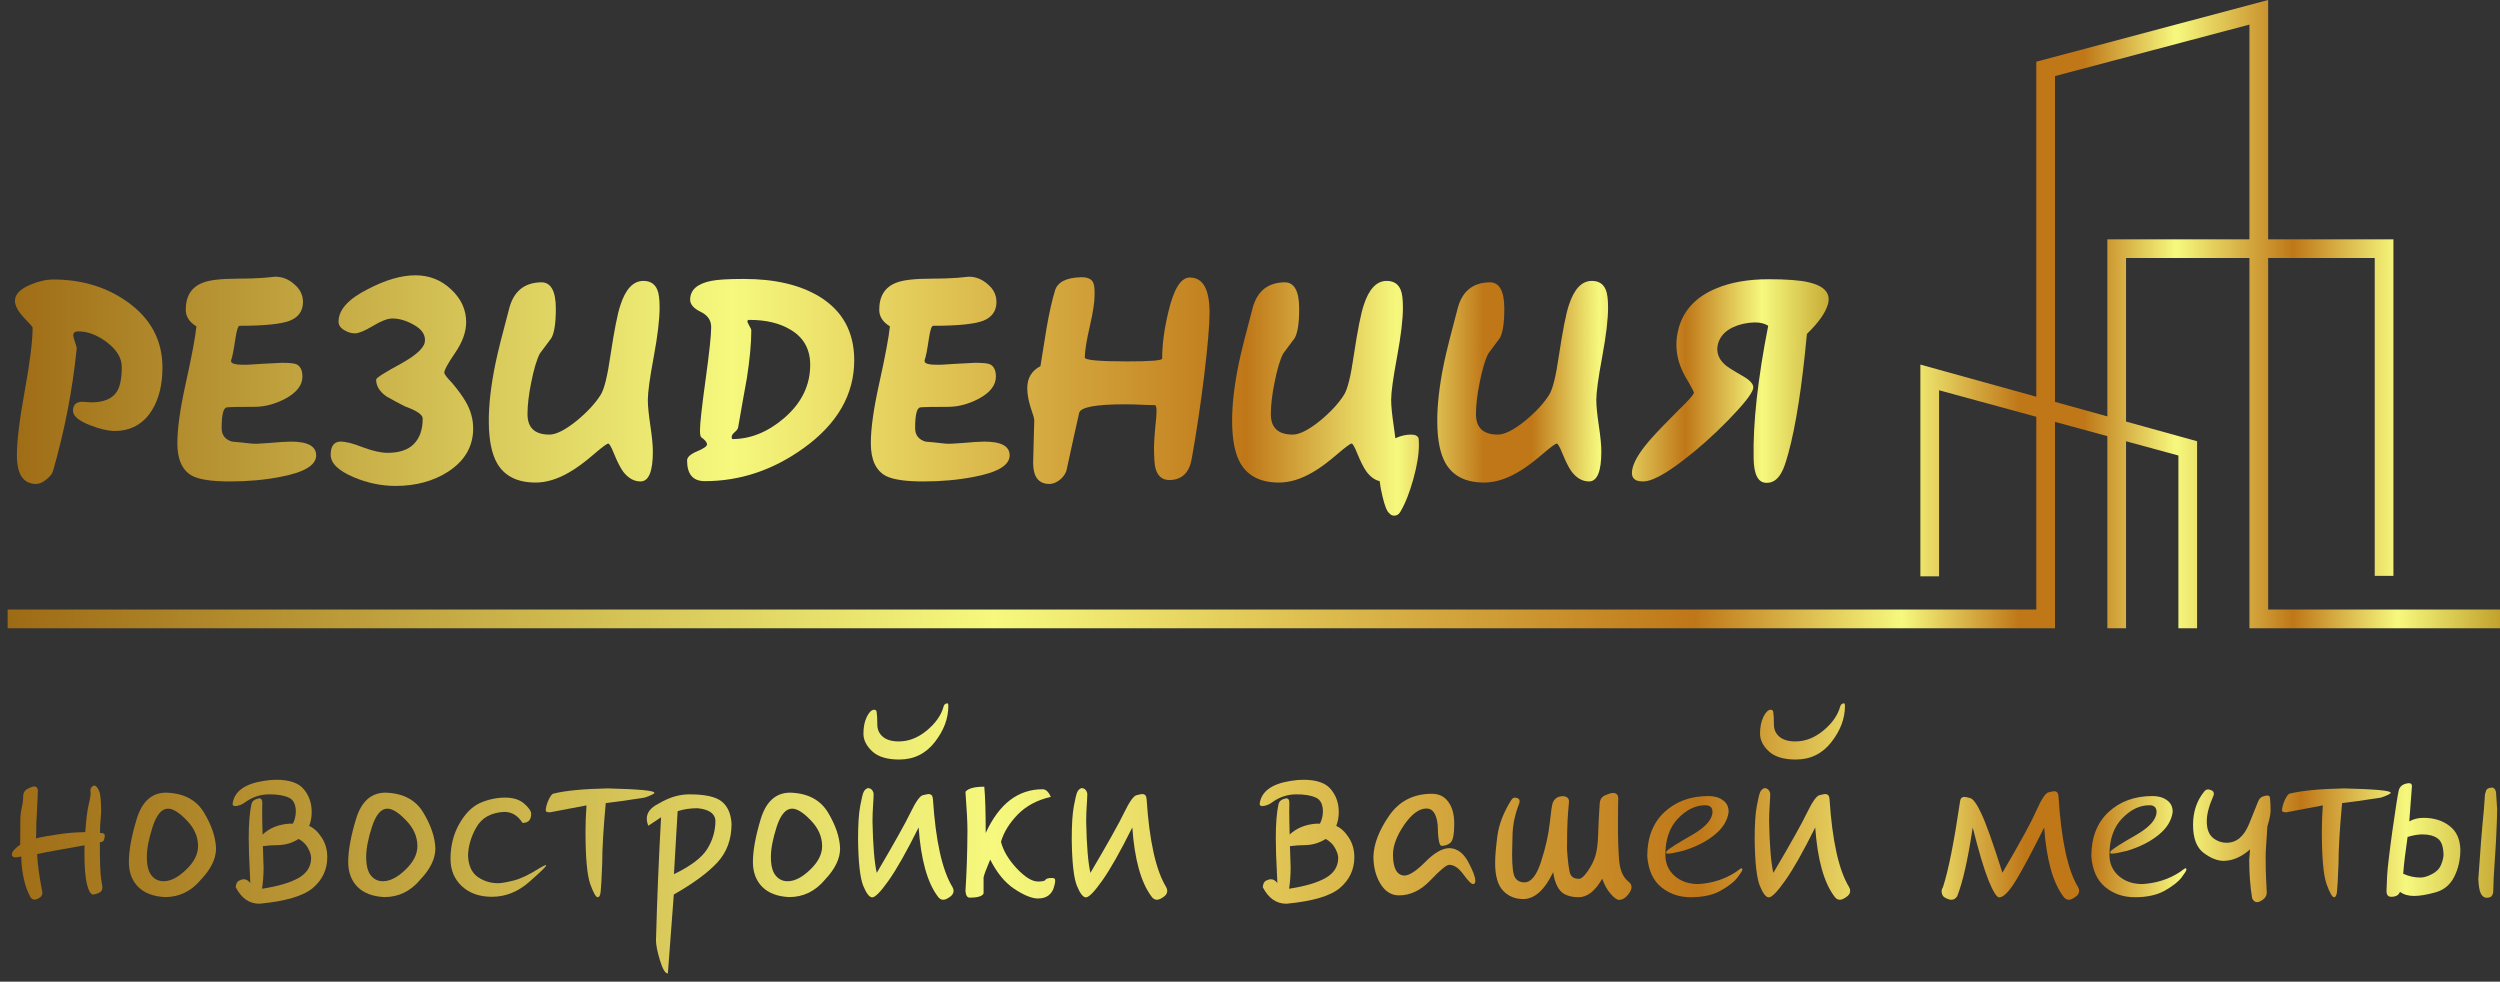 <svg width="191" height="75" viewBox="0 0 191 75" fill="none" xmlns="http://www.w3.org/2000/svg">
<rect x="0" y="0" width="191" height="75" fill="#333333" stroke="none"/>
<path d="M12.411 28.082C12.411 29.396 12.14 30.489 11.597 31.361C10.94 32.403 9.99 32.925 8.747 32.925C8.262 32.925 7.647 32.782 6.905 32.496C6.019 32.154 5.576 31.782 5.576 31.382C5.576 30.925 5.819 30.696 6.305 30.696C6.376 30.696 6.483 30.703 6.626 30.718C6.783 30.732 6.897 30.739 6.969 30.739C7.897 30.739 8.54 30.482 8.897 29.968C9.169 29.568 9.304 28.925 9.304 28.039C9.304 27.354 8.919 26.718 8.147 26.132C7.419 25.59 6.697 25.318 5.983 25.318C5.726 25.318 5.597 25.418 5.597 25.618C5.597 25.704 5.64 25.875 5.726 26.132C5.826 26.39 5.869 26.568 5.855 26.668C5.54 29.782 4.94 32.882 4.055 35.968C3.998 36.182 3.826 36.403 3.54 36.632C3.255 36.86 2.998 36.975 2.769 36.975C1.783 36.975 1.291 36.246 1.291 34.789C1.291 33.689 1.491 32.046 1.891 29.861C2.291 27.661 2.491 26.047 2.491 25.018C2.491 24.975 2.262 24.718 1.805 24.247C1.362 23.761 1.141 23.34 1.141 22.983C1.141 22.497 1.526 22.09 2.298 21.761C2.926 21.49 3.519 21.354 4.076 21.354C6.233 21.354 8.112 21.918 9.712 23.047C11.511 24.318 12.411 25.997 12.411 28.082Z" fill="url(#paint0_linear)"/>
<path d="M24.155 34.789C24.155 35.546 23.234 36.096 21.391 36.439C20.205 36.667 18.927 36.782 17.556 36.782C16.184 36.782 15.227 36.639 14.684 36.353C13.927 35.939 13.549 35.11 13.549 33.868C13.549 32.753 13.756 31.261 14.17 29.389C14.656 27.189 14.934 25.704 15.006 24.933C14.463 24.604 14.191 24.183 14.191 23.668C14.191 22.611 14.634 21.918 15.52 21.59C16.034 21.39 16.92 21.29 18.177 21.29C18.92 21.29 19.577 21.268 20.148 21.226C20.734 21.168 21.027 21.14 21.027 21.14C21.57 21.14 22.055 21.333 22.484 21.718C22.927 22.09 23.148 22.54 23.148 23.068C23.148 23.754 22.812 24.233 22.141 24.504C21.47 24.761 20.191 24.89 18.305 24.89C18.191 24.89 18.084 25.218 17.984 25.875C17.856 26.747 17.748 27.29 17.663 27.504C17.606 27.689 17.763 27.804 18.134 27.847C18.277 27.861 18.527 27.868 18.884 27.868C19.47 27.825 20.348 27.775 21.52 27.718C22.091 27.718 22.462 27.754 22.634 27.825C22.948 27.968 23.105 28.282 23.105 28.768C23.105 29.439 22.655 30.011 21.755 30.482C20.984 30.882 20.213 31.082 19.441 31.082C18.241 31.082 17.534 31.096 17.32 31.125C17.063 31.168 16.934 31.696 16.934 32.711C16.934 33.239 17.198 33.582 17.727 33.739C18.227 33.782 18.72 33.832 19.206 33.889C19.42 33.918 19.863 33.903 20.534 33.846C21.32 33.775 21.884 33.739 22.227 33.739C23.512 33.739 24.155 34.089 24.155 34.789Z" fill="url(#paint1_linear)"/>
<path d="M36.15 32.732C36.15 34.103 35.515 35.203 34.243 36.032C33.115 36.76 31.772 37.125 30.215 37.125C29.143 37.125 28.079 36.903 27.022 36.46C25.851 35.96 25.265 35.389 25.265 34.746C25.265 34.103 25.501 33.768 25.972 33.739C26.372 33.725 26.951 33.868 27.708 34.168C28.465 34.453 29.101 34.596 29.615 34.596C30.501 34.596 31.165 34.375 31.608 33.932C32.065 33.475 32.293 32.825 32.293 31.982C32.293 31.682 31.851 31.375 30.965 31.061C30.479 30.818 30.001 30.561 29.529 30.289C29.001 29.918 28.736 29.489 28.736 29.004C28.736 28.875 29.358 28.475 30.601 27.804C31.843 27.118 32.465 26.525 32.465 26.025C32.493 25.554 32.215 25.154 31.629 24.825C31.058 24.497 30.508 24.332 29.979 24.332C29.608 24.332 29.108 24.525 28.479 24.911C27.851 25.282 27.401 25.468 27.129 25.468C26.858 25.468 26.601 25.397 26.358 25.254C26.029 25.082 25.865 24.854 25.865 24.568C25.865 23.668 26.615 22.84 28.115 22.083C29.458 21.383 30.665 21.033 31.736 21.033C32.793 21.033 33.7 21.39 34.458 22.104C35.229 22.818 35.615 23.654 35.615 24.611C35.615 25.354 35.336 26.132 34.779 26.947C34.222 27.761 33.943 28.268 33.943 28.468C33.943 28.582 34.143 28.846 34.543 29.261C35 29.804 35.343 30.275 35.572 30.675C35.957 31.332 36.15 32.018 36.15 32.732Z" fill="url(#paint2_linear)"/>
<path d="M50.394 23.497C50.394 24.397 50.244 25.654 49.944 27.268C49.644 28.882 49.494 29.975 49.494 30.546C49.494 31.003 49.558 31.661 49.687 32.518C49.815 33.375 49.879 34.032 49.879 34.489C49.879 36.017 49.565 36.782 48.937 36.782C48.437 36.782 47.994 36.532 47.608 36.032C47.394 35.732 47.158 35.268 46.901 34.639C46.701 34.139 46.558 33.889 46.472 33.889C46.373 33.889 46.023 34.146 45.422 34.66C44.68 35.303 44.03 35.782 43.473 36.096C42.587 36.61 41.737 36.867 40.923 36.867C39.537 36.867 38.559 36.382 37.987 35.41C37.573 34.696 37.359 33.653 37.344 32.282C37.33 30.982 37.502 29.468 37.859 27.739C38.03 26.911 38.38 25.511 38.909 23.54C39.252 22.254 40.059 21.597 41.33 21.568C42.087 21.554 42.466 22.226 42.466 23.583C42.466 24.683 42.351 25.432 42.123 25.832C41.837 26.218 41.544 26.611 41.244 27.011C41.001 27.482 40.78 28.225 40.58 29.239C40.394 30.168 40.301 30.968 40.301 31.639C40.301 32.682 40.858 33.203 41.973 33.203C42.487 33.203 43.18 32.853 44.051 32.154C44.865 31.482 45.48 30.818 45.894 30.161C46.165 29.732 46.415 28.718 46.644 27.118C46.93 25.233 47.18 23.968 47.394 23.325C47.794 22.083 48.38 21.461 49.151 21.461C49.679 21.461 50.036 21.69 50.222 22.147C50.337 22.418 50.394 22.868 50.394 23.497Z" fill="url(#paint3_linear)"/>
<path d="M65.263 27.525C65.263 30.139 63.978 32.375 61.406 34.232C59.064 35.917 56.542 36.76 53.843 36.76C52.943 36.76 52.493 36.232 52.493 35.175C52.493 34.932 52.743 34.703 53.243 34.489C53.757 34.275 54.014 34.096 54.014 33.953C54.014 33.796 53.864 33.611 53.564 33.396C53.507 33.325 53.478 33.153 53.478 32.882C53.478 32.368 53.621 31.075 53.907 29.004C54.193 26.932 54.335 25.597 54.335 24.997C54.335 24.468 54.064 24.075 53.521 23.818C52.993 23.561 52.728 23.254 52.728 22.897C52.728 22.154 53.264 21.675 54.335 21.461C54.807 21.361 55.642 21.311 56.842 21.311C59.199 21.311 61.121 21.761 62.606 22.661C64.378 23.747 65.263 25.368 65.263 27.525ZM61.899 27.825C61.885 26.654 61.385 25.775 60.399 25.19C59.571 24.69 58.528 24.44 57.271 24.44C57.157 24.44 57.1 24.475 57.1 24.547C57.1 24.604 57.15 24.718 57.249 24.89C57.349 25.061 57.4 25.175 57.4 25.233C57.4 26.218 57.285 27.447 57.057 28.918C56.828 30.161 56.607 31.411 56.392 32.668C56.364 32.782 56.271 32.903 56.114 33.032C55.971 33.16 55.9 33.275 55.9 33.375C55.9 33.432 55.914 33.489 55.943 33.546C57.328 33.546 58.642 33.018 59.885 31.961C61.242 30.803 61.914 29.425 61.899 27.825Z" fill="url(#paint4_linear)"/>
<path d="M77.137 34.789C77.137 35.546 76.216 36.096 74.373 36.439C73.188 36.667 71.909 36.782 70.538 36.782C69.166 36.782 68.209 36.639 67.666 36.353C66.909 35.939 66.531 35.11 66.531 33.868C66.531 32.753 66.738 31.261 67.152 29.389C67.638 27.189 67.916 25.704 67.988 24.933C67.445 24.604 67.174 24.183 67.174 23.668C67.174 22.611 67.617 21.918 68.502 21.59C69.016 21.39 69.902 21.29 71.159 21.29C71.902 21.29 72.559 21.268 73.13 21.226C73.716 21.168 74.009 21.14 74.009 21.14C74.552 21.14 75.037 21.333 75.466 21.718C75.909 22.09 76.13 22.54 76.13 23.068C76.13 23.754 75.795 24.233 75.123 24.504C74.452 24.761 73.173 24.89 71.288 24.89C71.174 24.89 71.066 25.218 70.966 25.875C70.838 26.747 70.731 27.29 70.645 27.504C70.588 27.689 70.745 27.804 71.116 27.847C71.259 27.861 71.509 27.868 71.866 27.868C72.452 27.825 73.331 27.775 74.502 27.718C75.073 27.718 75.445 27.754 75.616 27.825C75.93 27.968 76.087 28.282 76.087 28.768C76.087 29.439 75.638 30.011 74.737 30.482C73.966 30.882 73.195 31.082 72.423 31.082C71.224 31.082 70.516 31.096 70.302 31.125C70.045 31.168 69.916 31.696 69.916 32.711C69.916 33.239 70.181 33.582 70.709 33.739C71.209 33.782 71.702 33.832 72.188 33.889C72.402 33.918 72.845 33.903 73.516 33.846C74.302 33.775 74.866 33.739 75.209 33.739C76.495 33.739 77.137 34.089 77.137 34.789Z" fill="url(#paint5_linear)"/>
<path d="M92.411 23.904C92.411 24.804 92.275 26.39 92.004 28.661C91.718 30.975 91.397 33.118 91.04 35.089C90.854 36.117 90.304 36.646 89.39 36.675C88.804 36.689 88.433 36.382 88.275 35.753C88.204 35.51 88.168 34.96 88.168 34.103C88.168 33.846 88.197 33.396 88.254 32.753C88.325 32.096 88.361 31.654 88.361 31.425C88.361 31.111 88.318 30.953 88.233 30.953C88.261 30.953 87.997 30.946 87.44 30.932C86.897 30.904 86.404 30.889 85.961 30.889C83.704 30.889 82.533 31.111 82.447 31.553C82.219 32.553 81.897 34.011 81.483 35.925C81.426 36.153 81.276 36.382 81.033 36.61C80.747 36.853 80.454 36.975 80.154 36.975C79.34 36.96 78.933 36.425 78.933 35.367C78.933 35.125 78.947 34.56 78.976 33.675C79.004 32.789 79.019 32.261 79.019 32.089C79.019 31.989 78.926 31.668 78.74 31.125C78.569 30.582 78.483 30.096 78.483 29.668C78.483 28.882 78.819 28.318 79.49 27.975C79.647 27.004 79.805 26.025 79.962 25.04C80.162 23.897 80.376 22.947 80.604 22.19C80.804 21.547 81.462 21.211 82.576 21.183C83.047 21.168 83.354 21.29 83.497 21.547C83.597 21.718 83.64 22.054 83.626 22.554C83.626 23.083 83.504 23.875 83.261 24.933C83.019 25.975 82.89 26.768 82.876 27.311C82.876 27.511 83.954 27.611 86.111 27.611C87.897 27.611 88.79 27.54 88.79 27.397C88.79 26.325 88.947 25.14 89.261 23.84C89.675 22.068 90.225 21.19 90.911 21.204C91.911 21.204 92.411 22.104 92.411 23.904Z" fill="url(#paint6_linear)"/>
<path d="M108.384 33.503C108.398 33.646 108.406 33.803 108.406 33.975C108.406 34.703 108.263 35.582 107.977 36.61C107.691 37.639 107.363 38.467 106.991 39.096C106.877 39.296 106.72 39.396 106.52 39.396C106.363 39.396 106.234 39.332 106.134 39.203C105.963 39.075 105.791 38.646 105.62 37.917C105.52 37.517 105.449 37.132 105.406 36.76C105.034 36.675 104.699 36.432 104.399 36.032C104.184 35.732 103.949 35.268 103.692 34.639C103.492 34.139 103.349 33.889 103.263 33.889C103.163 33.889 102.813 34.146 102.213 34.66C101.47 35.303 100.82 35.782 100.263 36.096C99.378 36.61 98.528 36.867 97.713 36.867C96.328 36.867 95.349 36.382 94.778 35.41C94.364 34.696 94.149 33.653 94.135 32.282C94.121 30.982 94.292 29.468 94.649 27.739C94.821 26.911 95.171 25.511 95.699 23.54C96.042 22.254 96.849 21.597 98.121 21.568C98.878 21.554 99.256 22.226 99.256 23.583C99.256 24.683 99.142 25.432 98.913 25.832C98.628 26.218 98.335 26.611 98.035 27.011C97.792 27.482 97.57 28.225 97.371 29.239C97.185 30.168 97.092 30.968 97.092 31.639C97.092 32.682 97.649 33.203 98.763 33.203C99.278 33.203 99.97 32.853 100.842 32.154C101.656 31.482 102.27 30.818 102.685 30.161C102.956 29.732 103.206 28.718 103.434 27.118C103.72 25.233 103.97 23.968 104.184 23.325C104.584 22.083 105.17 21.461 105.941 21.461C106.47 21.461 106.827 21.69 107.013 22.147C107.127 22.418 107.184 22.868 107.184 23.497C107.184 24.397 107.034 25.654 106.734 27.268C106.434 28.882 106.284 29.975 106.284 30.546C106.284 31.003 106.349 31.661 106.477 32.518C106.52 32.875 106.563 33.196 106.606 33.482C107.006 33.296 107.406 33.203 107.806 33.203C108.134 33.203 108.327 33.303 108.384 33.503Z" fill="url(#paint7_linear)"/>
<path d="M122.857 23.497C122.857 24.397 122.707 25.654 122.407 27.268C122.107 28.882 121.957 29.975 121.957 30.546C121.957 31.003 122.021 31.661 122.15 32.518C122.279 33.375 122.343 34.032 122.343 34.489C122.343 36.017 122.029 36.782 121.4 36.782C120.9 36.782 120.457 36.532 120.072 36.032C119.857 35.732 119.622 35.268 119.364 34.639C119.164 34.139 119.022 33.889 118.936 33.889C118.836 33.889 118.486 34.146 117.886 34.66C117.143 35.303 116.493 35.782 115.936 36.096C115.05 36.61 114.201 36.867 113.386 36.867C112.001 36.867 111.022 36.382 110.451 35.41C110.036 34.696 109.822 33.653 109.808 32.282C109.794 30.982 109.965 29.468 110.322 27.739C110.494 26.911 110.844 25.511 111.372 23.54C111.715 22.254 112.522 21.597 113.793 21.568C114.55 21.554 114.929 22.226 114.929 23.583C114.929 24.683 114.815 25.432 114.586 25.832C114.3 26.218 114.008 26.611 113.708 27.011C113.465 27.482 113.243 28.225 113.043 29.239C112.858 30.168 112.765 30.968 112.765 31.639C112.765 32.682 113.322 33.203 114.436 33.203C114.95 33.203 115.643 32.853 116.515 32.154C117.329 31.482 117.943 30.818 118.357 30.161C118.629 29.732 118.879 28.718 119.107 27.118C119.393 25.233 119.643 23.968 119.857 23.325C120.257 22.083 120.843 21.461 121.614 21.461C122.143 21.461 122.5 21.69 122.686 22.147C122.8 22.418 122.857 22.868 122.857 23.497Z" fill="url(#paint8_linear)"/>
<path d="M124.742 35.71C124.899 35.125 125.37 34.389 126.156 33.503C126.542 33.06 127.235 32.339 128.235 31.339C128.977 30.625 129.37 30.182 129.413 30.011C129.427 29.968 129.292 29.697 129.006 29.197C128.634 28.611 128.377 28.054 128.235 27.525C128.02 26.711 128.027 25.89 128.256 25.061C128.642 23.675 129.592 22.668 131.106 22.04C132.22 21.568 133.563 21.333 135.134 21.333C136.505 21.333 137.527 21.411 138.198 21.568C139.398 21.854 139.884 22.411 139.655 23.24C139.47 23.897 138.934 24.654 138.048 25.511C137.677 29.497 137.205 32.532 136.634 34.618C136.434 35.346 136.27 35.818 136.141 36.032C135.855 36.603 135.47 36.889 134.984 36.889C134.327 36.903 133.991 36.275 133.977 35.003C133.92 32.332 134.291 28.961 135.091 24.89C134.834 24.718 134.491 24.633 134.063 24.633C133.463 24.647 132.913 24.768 132.413 24.997C131.799 25.282 131.413 25.704 131.256 26.261C131.099 26.861 131.27 27.39 131.77 27.847C131.884 27.975 132.377 28.289 133.248 28.789C133.791 29.118 134.02 29.425 133.934 29.711C133.82 30.125 133.184 30.925 132.027 32.111C130.884 33.282 129.72 34.318 128.534 35.218C127.163 36.26 126.17 36.782 125.556 36.782C124.813 36.796 124.542 36.439 124.742 35.71Z" fill="url(#paint9_linear)"/>
<path d="M0.904 65.283C0.904 65.175 0.969 65.049 1.099 64.904C1.236 64.76 1.384 64.638 1.542 64.537C1.549 63.802 1.553 63.203 1.553 62.742C1.553 62.367 1.589 62.025 1.661 61.715C1.733 61.405 1.769 61.113 1.769 60.839C1.776 60.566 1.895 60.371 2.126 60.255C2.364 60.14 2.519 60.083 2.591 60.083C2.778 60.083 2.879 60.184 2.894 60.385C2.894 60.58 2.854 61.427 2.775 62.926C2.775 63.366 2.767 63.74 2.753 64.05C3.164 63.949 3.719 63.849 4.418 63.748C5.124 63.639 5.823 63.582 6.515 63.575C6.587 62.58 6.674 61.881 6.775 61.477C6.876 61.074 6.926 60.775 6.926 60.58C6.926 60.522 6.923 60.483 6.915 60.461C6.908 60.432 6.905 60.4 6.905 60.364C6.905 60.284 6.937 60.209 7.002 60.137C7.067 60.057 7.135 60.018 7.207 60.018C7.323 60.018 7.438 60.14 7.553 60.385C7.669 60.623 7.726 61.149 7.726 61.964C7.726 62.108 7.712 62.328 7.683 62.623C7.654 62.911 7.64 63.247 7.64 63.629C7.683 63.636 7.755 63.647 7.856 63.661C7.957 63.675 8.007 63.751 8.007 63.888C8.007 63.917 7.993 63.989 7.964 64.104C7.942 64.213 7.888 64.281 7.802 64.31C7.723 64.331 7.665 64.346 7.629 64.353C7.629 65.838 7.661 66.771 7.726 67.153C7.791 67.528 7.824 67.733 7.824 67.769C7.824 68 7.723 68.155 7.521 68.234C7.326 68.306 7.189 68.342 7.11 68.342C6.937 68.342 6.782 68.083 6.645 67.564C6.515 67.045 6.45 66.234 6.45 65.131C6.45 64.951 6.454 64.767 6.461 64.58C5.87 64.688 5.225 64.803 4.526 64.926C3.827 65.049 3.265 65.157 2.84 65.25C2.854 65.892 2.984 66.858 3.229 68.148C3.236 68.177 3.24 68.202 3.24 68.223C3.24 68.404 3.128 68.548 2.904 68.656C2.803 68.706 2.713 68.732 2.634 68.732C2.512 68.732 2.411 68.67 2.331 68.548C1.899 67.777 1.661 66.739 1.618 65.434C1.43 65.477 1.279 65.503 1.164 65.51C0.991 65.488 0.904 65.412 0.904 65.283Z" fill="url(#paint10_linear)"/>
<path d="M9.845 65.856C9.845 64.977 10.047 63.874 10.451 62.547C10.861 61.221 11.611 60.558 12.699 60.558C14.04 60.602 15.002 61.11 15.586 62.083C16.17 63.056 16.476 63.967 16.505 64.818C16.505 65.596 16.123 66.389 15.359 67.196C14.617 68.09 13.701 68.537 12.613 68.537C11.719 68.494 11.034 68.234 10.559 67.759C10.083 67.276 9.845 66.641 9.845 65.856ZM11.218 65.467C11.218 66.115 11.337 66.587 11.575 66.883C11.813 67.178 12.119 67.326 12.494 67.326C13.034 67.326 13.607 67.034 14.213 66.45C14.826 65.867 15.132 65.265 15.132 64.645C15.132 63.924 14.844 63.268 14.267 62.677C13.698 62.079 13.222 61.78 12.84 61.78C12.357 61.78 11.964 62.241 11.662 63.164C11.366 64.079 11.218 64.847 11.218 65.467Z" fill="url(#paint11_linear)"/>
<path d="M17.77 61.423C17.885 60.479 18.674 59.892 20.138 59.661C20.483 59.603 20.808 59.574 21.111 59.574C22.12 59.574 22.822 59.819 23.219 60.31C23.615 60.792 23.813 61.365 23.813 62.029C23.813 62.425 23.748 62.782 23.619 63.099C23.986 63.265 24.307 63.564 24.581 63.996C24.862 64.421 25.003 64.919 25.003 65.488C25.003 66.425 24.639 67.207 23.911 67.834C23.183 68.454 21.817 68.858 19.813 69.045C19.042 69.045 18.44 68.624 18.008 67.78C18.029 67.521 18.112 67.355 18.256 67.283C18.408 67.211 18.516 67.175 18.581 67.175C18.703 67.175 18.797 67.193 18.862 67.229C18.934 67.265 19.02 67.341 19.121 67.456C19.093 66.872 19.06 66.13 19.024 65.229C19.01 64.818 19.002 64.429 19.002 64.061C19.002 62.937 19.071 62.065 19.208 61.445C19.258 61.207 19.453 61.056 19.792 60.991C19.957 60.991 20.04 61.106 20.04 61.337C20.033 61.51 20.029 61.715 20.029 61.953C20.029 62.414 20.04 63.016 20.062 63.758C20.602 63.254 21.294 62.976 22.138 62.926H22.375C22.512 62.674 22.588 62.374 22.602 62.029C22.602 61.459 22.422 61.095 22.062 60.937C21.702 60.771 21.208 60.688 20.581 60.688C19.889 60.688 19.262 60.897 18.7 61.315C18.483 61.474 18.246 61.564 17.986 61.585C17.842 61.585 17.77 61.531 17.77 61.423ZM20.019 67.899C21.244 67.712 22.174 67.438 22.808 67.077C23.449 66.71 23.77 66.198 23.77 65.542C23.77 65.34 23.695 65.099 23.543 64.818C23.399 64.53 23.157 64.288 22.819 64.094C22.321 64.411 21.77 64.569 21.165 64.569C20.855 64.569 20.494 64.594 20.084 64.645C20.098 65.077 20.116 65.625 20.138 66.288C20.138 66.836 20.098 67.373 20.019 67.899Z" fill="url(#paint12_linear)"/>
<path d="M26.603 65.856C26.603 64.977 26.805 63.874 27.208 62.547C27.619 61.221 28.369 60.558 29.457 60.558C30.797 60.602 31.76 61.11 32.343 62.083C32.927 63.056 33.234 63.967 33.262 64.818C33.262 65.596 32.88 66.389 32.116 67.196C31.374 68.09 30.459 68.537 29.37 68.537C28.477 68.494 27.792 68.234 27.316 67.759C26.84 67.276 26.603 66.641 26.603 65.856ZM27.976 65.467C27.976 66.115 28.095 66.587 28.332 66.883C28.57 67.178 28.877 67.326 29.252 67.326C29.792 67.326 30.365 67.034 30.971 66.45C31.583 65.867 31.889 65.265 31.889 64.645C31.889 63.924 31.601 63.268 31.024 62.677C30.455 62.079 29.979 61.78 29.597 61.78C29.114 61.78 28.722 62.241 28.419 63.164C28.123 64.079 27.976 64.847 27.976 65.467Z" fill="url(#paint13_linear)"/>
<path d="M34.419 65.618C34.419 64.616 34.646 63.719 35.1 62.926C35.554 62.133 36.088 61.603 36.7 61.337C37.313 61.07 37.951 60.937 38.614 60.937C39.219 60.937 39.699 61.092 40.052 61.401C40.405 61.711 40.582 61.971 40.582 62.18C40.582 62.641 40.362 62.872 39.922 62.872C39.569 62.31 39.104 62.029 38.528 62.029C37.519 62.079 36.805 62.475 36.387 63.218C35.969 63.96 35.76 64.695 35.76 65.423C35.803 66.159 36.052 66.685 36.506 67.002C36.967 67.319 37.482 67.478 38.052 67.478C38.297 67.478 38.693 67.409 39.241 67.272C39.789 67.135 40.452 66.818 41.23 66.321C41.49 66.169 41.648 66.094 41.706 66.094C41.721 66.094 41.728 66.101 41.728 66.115C41.728 66.202 41.295 66.623 40.43 67.38C39.573 68.137 38.621 68.515 37.576 68.515C36.632 68.515 35.868 68.245 35.284 67.704C34.708 67.164 34.419 66.468 34.419 65.618Z" fill="url(#paint14_linear)"/>
<path d="M41.695 61.931C41.695 61.708 41.767 61.434 41.911 61.11C42.063 60.785 42.2 60.623 42.322 60.623C43.238 60.4 44.607 60.27 46.431 60.234C48.809 60.292 49.998 60.403 49.998 60.569C49.998 60.641 49.75 60.764 49.252 60.937C47.861 61.153 46.87 61.293 46.279 61.358C46.099 63.326 46.009 64.854 46.009 65.942C45.966 67.11 45.926 67.838 45.89 68.126C45.861 68.407 45.785 68.548 45.663 68.548C45.526 68.548 45.335 68.209 45.09 67.531C44.852 66.847 44.733 65.503 44.733 63.499C44.733 62.886 44.758 62.23 44.809 61.531L42.02 62.061C41.811 62.061 41.702 62.018 41.695 61.931Z" fill="url(#paint15_linear)"/>
<path d="M49.414 62.547C49.414 62.079 49.714 61.697 50.312 61.401C51.097 60.926 51.883 60.688 52.669 60.688C53.872 60.688 54.698 60.872 55.145 61.239C55.599 61.607 55.847 62.173 55.89 62.937C55.89 64.119 55.534 65.099 54.82 65.877C54.107 66.656 52.993 67.478 51.479 68.342L51.025 74.375C50.824 74.375 50.622 74.04 50.42 73.37C50.218 72.699 50.117 72.191 50.117 71.845C50.204 68.645 50.333 65.51 50.506 62.439L49.533 63.088C49.454 62.901 49.414 62.721 49.414 62.547ZM51.49 66.785C52.752 66.18 53.595 65.546 54.02 64.883C54.445 64.213 54.658 63.481 54.658 62.688C54.622 62.148 54.164 61.834 53.285 61.748C52.737 61.748 52.233 61.823 51.771 61.974L51.49 66.785Z" fill="url(#paint16_linear)"/>
<path d="M57.523 65.856C57.523 64.977 57.725 63.874 58.128 62.547C58.539 61.221 59.289 60.558 60.377 60.558C61.718 60.602 62.68 61.11 63.264 62.083C63.847 63.056 64.154 63.967 64.183 64.818C64.183 65.596 63.801 66.389 63.037 67.196C62.294 68.09 61.379 68.537 60.291 68.537C59.397 68.494 58.712 68.234 58.236 67.759C57.761 67.276 57.523 66.641 57.523 65.856ZM58.896 65.467C58.896 66.115 59.015 66.587 59.253 66.883C59.491 67.178 59.797 67.326 60.172 67.326C60.712 67.326 61.285 67.034 61.891 66.45C62.503 65.867 62.81 65.265 62.81 64.645C62.81 63.924 62.521 63.268 61.945 62.677C61.375 62.079 60.9 61.78 60.518 61.78C60.035 61.78 59.642 62.241 59.339 63.164C59.044 64.079 58.896 64.847 58.896 65.467Z" fill="url(#paint17_linear)"/>
<path d="M65.556 64.126C65.556 63.002 65.61 62.155 65.718 61.585C65.826 61.009 65.912 60.652 65.977 60.515C66.042 60.371 66.147 60.27 66.291 60.212C66.529 60.212 66.68 60.349 66.745 60.623C66.745 60.818 66.731 61.124 66.702 61.542C66.673 61.96 66.659 62.371 66.659 62.775C66.695 64.584 66.803 65.888 66.983 66.688C68.323 64.411 69.188 62.865 69.578 62.05C69.974 61.236 70.284 60.803 70.507 60.753C70.738 60.695 70.882 60.666 70.94 60.666C71.149 60.666 71.26 60.792 71.275 61.045C71.484 64.238 71.981 66.479 72.767 67.769C72.825 67.87 72.853 67.968 72.853 68.061C72.853 68.249 72.752 68.407 72.551 68.537C72.356 68.674 72.194 68.742 72.064 68.742C71.898 68.742 71.758 68.656 71.642 68.483C70.842 67.416 70.356 65.661 70.183 63.218C69.268 65.056 68.504 66.407 67.891 67.272C67.285 68.13 66.868 68.559 66.637 68.559C66.421 68.559 66.19 68.26 65.945 67.661C65.707 67.056 65.577 65.877 65.556 64.126ZM65.966 56.05C65.966 55.545 66.053 55.117 66.226 54.763C66.406 54.403 66.594 54.223 66.788 54.223C66.918 54.223 66.983 54.302 66.983 54.461C67.012 54.684 67.026 54.98 67.026 55.347C67.026 55.736 67.167 56.05 67.448 56.288C67.729 56.526 68.136 56.645 68.669 56.645C69.426 56.645 70.143 56.364 70.821 55.801C71.498 55.232 71.924 54.616 72.097 53.953C72.147 53.808 72.244 53.736 72.388 53.736C72.432 53.736 72.453 53.805 72.453 53.942C72.453 54.893 72.107 55.812 71.415 56.699C70.724 57.585 69.819 58.028 68.702 58.028C67.772 58.028 67.084 57.819 66.637 57.401C66.19 56.983 65.966 56.533 65.966 56.05Z" fill="url(#paint18_linear)"/>
<path d="M73.761 68.072C73.855 66.652 73.906 65.113 73.913 63.456C73.913 62.807 73.862 61.82 73.761 60.493C73.963 60.234 74.443 60.104 75.199 60.104C75.272 60.868 75.308 62.047 75.308 63.639C76.331 61.412 77.78 60.299 79.654 60.299C79.906 60.299 80.115 60.493 80.281 60.883C79.243 61.12 78.403 61.567 77.762 62.223C77.12 62.879 76.691 63.575 76.475 64.31C76.641 64.98 77.037 65.654 77.664 66.332C78.299 67.009 78.846 67.348 79.308 67.348C79.639 67.348 79.827 67.305 79.87 67.218C79.92 67.124 80.097 67.077 80.4 67.077C80.544 67.077 80.616 67.139 80.616 67.261C80.616 67.427 80.576 67.625 80.497 67.856C80.425 68.079 80.291 68.267 80.097 68.418C79.902 68.569 79.625 68.645 79.264 68.645C78.803 68.631 78.212 68.386 77.491 67.91C76.771 67.427 76.158 66.681 75.653 65.672C75.365 66.35 75.196 66.8 75.145 67.023V68.256C75.052 68.472 74.698 68.58 74.086 68.58C73.898 68.58 73.79 68.411 73.761 68.072Z" fill="url(#paint19_linear)"/>
<path d="M81.881 64.126C81.881 63.002 81.935 62.155 82.043 61.585C82.151 61.009 82.237 60.652 82.302 60.515C82.367 60.371 82.472 60.27 82.616 60.212C82.854 60.212 83.005 60.349 83.07 60.623C83.07 60.818 83.056 61.124 83.027 61.542C82.998 61.96 82.984 62.371 82.984 62.775C83.019 64.584 83.128 65.888 83.308 66.688C84.648 64.411 85.513 62.865 85.903 62.05C86.299 61.236 86.609 60.803 86.832 60.753C87.063 60.695 87.207 60.666 87.265 60.666C87.474 60.666 87.585 60.792 87.6 61.045C87.809 64.238 88.306 66.479 89.092 67.769C89.15 67.87 89.178 67.968 89.178 68.061C89.178 68.249 89.078 68.407 88.876 68.537C88.681 68.674 88.519 68.742 88.389 68.742C88.223 68.742 88.083 68.656 87.968 68.483C87.168 67.416 86.681 65.661 86.508 63.218C85.593 65.056 84.829 66.407 84.216 67.272C83.611 68.13 83.192 68.559 82.962 68.559C82.746 68.559 82.515 68.26 82.27 67.661C82.032 67.056 81.902 65.877 81.881 64.126Z" fill="url(#paint20_linear)"/>
<path d="M96.238 61.423C96.353 60.479 97.143 59.892 98.606 59.661C98.952 59.603 99.276 59.574 99.579 59.574C100.588 59.574 101.291 59.819 101.687 60.31C102.083 60.792 102.282 61.365 102.282 62.029C102.282 62.425 102.217 62.782 102.087 63.099C102.455 63.265 102.775 63.564 103.049 63.996C103.33 64.421 103.471 64.919 103.471 65.488C103.471 66.425 103.107 67.207 102.379 67.834C101.651 68.454 100.285 68.858 98.281 69.045C97.51 69.045 96.908 68.624 96.476 67.78C96.498 67.521 96.581 67.355 96.725 67.283C96.876 67.211 96.984 67.175 97.049 67.175C97.171 67.175 97.265 67.193 97.33 67.229C97.402 67.265 97.489 67.341 97.59 67.456C97.561 66.872 97.528 66.13 97.492 65.229C97.478 64.818 97.471 64.429 97.471 64.061C97.471 62.937 97.539 62.065 97.676 61.445C97.727 61.207 97.921 61.056 98.26 60.991C98.426 60.991 98.508 61.106 98.508 61.337C98.501 61.51 98.498 61.715 98.498 61.953C98.498 62.414 98.508 63.016 98.53 63.758C99.071 63.254 99.763 62.976 100.606 62.926H100.844C100.981 62.674 101.056 62.374 101.071 62.029C101.071 61.459 100.891 61.095 100.53 60.937C100.17 60.771 99.676 60.688 99.049 60.688C98.357 60.688 97.73 60.897 97.168 61.315C96.952 61.474 96.714 61.564 96.454 61.585C96.31 61.585 96.238 61.531 96.238 61.423ZM98.487 67.899C99.712 67.712 100.642 67.438 101.276 67.077C101.918 66.71 102.238 66.198 102.238 65.542C102.238 65.34 102.163 65.099 102.011 64.818C101.867 64.53 101.626 64.288 101.287 64.094C100.79 64.411 100.238 64.569 99.633 64.569C99.323 64.569 98.963 64.594 98.552 64.645C98.566 65.077 98.584 65.625 98.606 66.288C98.606 66.836 98.566 67.373 98.487 67.899Z" fill="url(#paint21_linear)"/>
<path d="M104.93 65.434C104.959 64.475 105.359 63.438 106.13 62.321C106.902 61.203 107.99 60.645 109.395 60.645C109.936 60.645 110.354 60.85 110.65 61.261C110.952 61.665 111.104 62.223 111.104 62.937C111.104 63.73 111.01 64.209 110.823 64.375C110.642 64.54 110.412 64.623 110.131 64.623C109.958 64.623 109.86 64.086 109.839 63.012C109.745 62.184 109.464 61.769 108.995 61.769C108.426 61.769 107.853 62.187 107.276 63.023C106.707 63.859 106.422 64.62 106.422 65.304C106.43 66.335 106.718 66.865 107.287 66.894C107.669 66.894 108.206 66.544 108.898 65.845C109.59 65.146 110.206 64.796 110.747 64.796C111.338 64.825 111.814 65.178 112.174 65.856C112.534 66.526 112.715 67.005 112.715 67.294C112.715 67.344 112.704 67.398 112.682 67.456C112.66 67.513 112.614 67.542 112.542 67.542C112.405 67.542 112.16 67.297 111.806 66.807C111.453 66.317 111.089 66.072 110.714 66.072C110.513 66.072 110.041 66.461 109.298 67.24C108.563 68.018 107.759 68.407 106.887 68.407C106.303 68.407 105.831 68.115 105.471 67.531C105.111 66.941 104.93 66.241 104.93 65.434Z" fill="url(#paint22_linear)"/>
<path d="M114.228 65.942C114.228 65.43 114.286 64.739 114.401 63.867C114.516 62.994 114.859 62.097 115.428 61.175C115.522 61.016 115.623 60.937 115.731 60.937C115.789 60.937 115.864 60.955 115.958 60.991C116.052 61.027 116.098 61.102 116.098 61.218C116.098 61.268 116.088 61.326 116.066 61.391C115.749 62.198 115.579 62.987 115.558 63.758C115.536 64.53 115.525 65.038 115.525 65.283C115.525 66.234 115.605 66.829 115.763 67.067C115.922 67.297 116.156 67.413 116.466 67.413C116.978 67.413 117.403 66.879 117.742 65.812C118.088 64.739 118.308 63.762 118.401 62.883C118.495 62.003 118.571 61.488 118.628 61.337C118.765 60.998 119.032 60.828 119.428 60.828C119.724 60.85 119.872 60.991 119.872 61.25C119.872 61.329 119.85 61.582 119.807 62.007C119.771 62.425 119.745 62.955 119.731 63.596C119.724 64.238 119.72 64.674 119.72 64.904C119.792 65.928 119.879 66.558 119.98 66.796C120.088 67.027 120.304 67.142 120.628 67.142C120.809 67.142 121.032 66.948 121.299 66.558C121.573 66.169 121.767 65.784 121.882 65.402C122.005 65.02 122.077 64.461 122.099 63.726C122.12 62.984 122.16 62.205 122.218 61.391C122.239 61.074 122.383 60.861 122.65 60.753C122.917 60.638 123.111 60.58 123.234 60.58C123.501 60.58 123.634 60.724 123.634 61.012C123.634 61.077 123.63 61.211 123.623 61.412C123.616 61.607 123.612 62.119 123.612 62.947C123.612 64.043 123.641 64.966 123.699 65.715C123.764 66.465 123.991 67.002 124.38 67.326C124.56 67.456 124.65 67.604 124.65 67.769C124.65 67.95 124.549 68.159 124.347 68.396C124.146 68.634 123.929 68.753 123.699 68.753C123.54 68.753 123.324 68.598 123.05 68.288C122.776 67.971 122.564 67.586 122.412 67.132C121.872 68.076 121.27 68.548 120.607 68.548C120.181 68.548 119.821 68.469 119.526 68.31C119.079 68.065 118.79 67.506 118.661 66.634C118.005 68.004 117.241 68.688 116.369 68.688C115.756 68.688 115.244 68.476 114.834 68.05C114.43 67.618 114.228 66.915 114.228 65.942Z" fill="url(#paint23_linear)"/>
<path d="M125.85 65.423C125.85 63.982 126.29 62.854 127.169 62.039C128.048 61.225 129.166 60.818 130.521 60.818C130.968 60.818 131.335 60.922 131.623 61.131C131.919 61.333 132.067 61.632 132.067 62.029C131.987 62.677 131.631 63.261 130.996 63.78C130.362 64.299 129.558 64.706 128.585 65.002C127.994 65.146 127.612 65.218 127.439 65.218C127.339 65.218 127.288 65.193 127.288 65.142C127.288 65.106 127.313 65.056 127.364 64.991C127.587 64.789 128.218 64.393 129.256 63.802C130.294 63.203 130.82 62.616 130.834 62.039C130.834 61.693 130.65 61.52 130.283 61.52C129.54 61.52 128.845 61.859 128.196 62.537C127.555 63.207 127.234 64.133 127.234 65.315C127.234 65.964 127.468 66.497 127.937 66.915C128.412 67.333 129.018 67.542 129.753 67.542C130.82 67.478 131.775 67.171 132.618 66.623C132.87 66.429 133.014 66.332 133.051 66.332C133.094 66.332 133.115 66.371 133.115 66.45C133.115 66.515 132.993 66.71 132.748 67.034C132.503 67.359 132.077 67.694 131.472 68.04C130.874 68.378 130.11 68.548 129.18 68.548C128.301 68.548 127.548 68.292 126.921 67.78C126.293 67.268 125.937 66.483 125.85 65.423Z" fill="url(#paint24_linear)"/>
<path d="M134.056 64.126C134.056 63.002 134.11 62.155 134.218 61.585C134.326 61.009 134.413 60.652 134.478 60.515C134.542 60.371 134.647 60.27 134.791 60.212C135.029 60.212 135.18 60.349 135.245 60.623C135.245 60.818 135.231 61.124 135.202 61.542C135.173 61.96 135.159 62.371 135.159 62.775C135.195 64.584 135.303 65.888 135.483 66.688C136.824 64.411 137.689 62.865 138.078 62.05C138.474 61.236 138.784 60.803 139.008 60.753C139.238 60.695 139.382 60.666 139.44 60.666C139.649 60.666 139.761 60.792 139.775 61.045C139.984 64.238 140.481 66.479 141.267 67.769C141.325 67.87 141.354 67.968 141.354 68.061C141.354 68.249 141.253 68.407 141.051 68.537C140.856 68.674 140.694 68.742 140.564 68.742C140.399 68.742 140.258 68.656 140.143 68.483C139.343 67.416 138.856 65.661 138.683 63.218C137.768 65.056 137.004 66.407 136.391 67.272C135.786 68.13 135.368 68.559 135.137 68.559C134.921 68.559 134.69 68.26 134.445 67.661C134.207 67.056 134.078 65.877 134.056 64.126ZM134.467 56.05C134.467 55.545 134.553 55.117 134.726 54.763C134.906 54.403 135.094 54.223 135.288 54.223C135.418 54.223 135.483 54.302 135.483 54.461C135.512 54.684 135.526 54.98 135.526 55.347C135.526 55.736 135.667 56.05 135.948 56.288C136.229 56.526 136.636 56.645 137.17 56.645C137.926 56.645 138.644 56.364 139.321 55.801C139.999 55.232 140.424 54.616 140.597 53.953C140.647 53.808 140.745 53.736 140.889 53.736C140.932 53.736 140.954 53.805 140.954 53.942C140.954 54.893 140.608 55.812 139.916 56.699C139.224 57.585 138.319 58.028 137.202 58.028C136.272 58.028 135.584 57.819 135.137 57.401C134.69 56.983 134.467 56.533 134.467 56.05Z" fill="url(#paint25_linear)"/>
<path d="M148.338 68.061C148.345 67.968 148.381 67.87 148.446 67.769C148.864 66.479 149.296 64.31 149.743 61.261C149.765 61.009 149.88 60.883 150.089 60.883C150.147 60.883 150.287 60.911 150.511 60.969C150.741 61.02 151.03 61.416 151.376 62.158C151.729 62.901 152.266 64.407 152.986 66.677C154.32 64.407 155.181 62.829 155.57 61.942C155.967 61.056 156.277 60.587 156.5 60.537C156.731 60.479 156.875 60.45 156.933 60.45C157.142 60.45 157.253 60.576 157.268 60.828C157.477 64.166 157.974 66.479 158.76 67.769C158.817 67.87 158.846 67.968 158.846 68.061C158.846 68.249 158.745 68.407 158.543 68.537C158.349 68.674 158.187 68.742 158.057 68.742C157.891 68.742 157.751 68.656 157.635 68.483C156.835 67.416 156.349 65.661 156.176 63.218C155.26 65.056 154.54 66.407 154.014 67.272C153.487 68.13 153.062 68.559 152.738 68.559C152.55 68.559 152.28 68.13 151.927 67.272C151.581 66.407 151.177 65.056 150.716 63.218C150.349 65.661 149.952 67.416 149.527 68.483C149.404 68.656 149.26 68.742 149.094 68.742C148.965 68.742 148.806 68.692 148.619 68.591C148.431 68.497 148.338 68.321 148.338 68.061Z" fill="url(#paint26_linear)"/>
<path d="M159.776 65.423C159.776 63.982 160.216 62.854 161.095 62.039C161.974 61.225 163.091 60.818 164.446 60.818C164.893 60.818 165.261 60.922 165.549 61.131C165.845 61.333 165.992 61.632 165.992 62.029C165.913 62.677 165.556 63.261 164.922 63.78C164.288 64.299 163.484 64.706 162.511 65.002C161.92 65.146 161.538 65.218 161.365 65.218C161.264 65.218 161.214 65.193 161.214 65.142C161.214 65.106 161.239 65.056 161.29 64.991C161.513 64.789 162.144 64.393 163.182 63.802C164.219 63.203 164.746 62.616 164.76 62.039C164.76 61.693 164.576 61.52 164.209 61.52C163.466 61.52 162.771 61.859 162.122 62.537C161.481 63.207 161.16 64.133 161.16 65.315C161.16 65.964 161.394 66.497 161.863 66.915C162.338 67.333 162.944 67.542 163.679 67.542C164.746 67.478 165.701 67.171 166.544 66.623C166.796 66.429 166.94 66.332 166.976 66.332C167.02 66.332 167.041 66.371 167.041 66.45C167.041 66.515 166.919 66.71 166.674 67.034C166.429 67.359 166.003 67.694 165.398 68.04C164.8 68.378 164.036 68.548 163.106 68.548C162.227 68.548 161.473 68.292 160.846 67.78C160.219 67.268 159.862 66.483 159.776 65.423Z" fill="url(#paint27_linear)"/>
<path d="M167.549 63.023C167.549 62.029 167.83 61.182 168.393 60.483C168.479 60.367 168.584 60.31 168.706 60.31C168.771 60.31 168.857 60.335 168.966 60.385C169.081 60.436 169.139 60.522 169.139 60.645C169.139 60.702 169.124 60.764 169.095 60.828C168.764 61.578 168.598 62.216 168.598 62.742C168.598 63.326 168.753 63.748 169.063 64.007C169.373 64.259 169.726 64.385 170.122 64.385C170.872 64.385 171.441 63.906 171.831 62.947C172.22 61.982 172.454 61.401 172.533 61.207C172.62 61.012 172.739 60.893 172.89 60.85C173.049 60.8 173.157 60.775 173.214 60.775C173.359 60.775 173.431 60.846 173.431 60.991C173.459 61.308 173.474 61.618 173.474 61.92C173.474 62.194 173.391 62.605 173.225 63.153C173.196 63.636 173.168 64.086 173.139 64.504C173.11 64.915 173.095 65.222 173.095 65.423C173.095 66.209 173.11 66.847 173.139 67.337C173.168 67.827 173.182 68.108 173.182 68.18C173.182 68.404 173.088 68.584 172.901 68.721C172.713 68.858 172.562 68.926 172.447 68.926C172.295 68.926 172.169 68.832 172.068 68.645C171.917 67.737 171.841 66.749 171.841 65.683C171.863 65.416 171.885 65.153 171.906 64.894C171.243 65.477 170.566 65.769 169.874 65.769C169.412 65.769 168.908 65.567 168.36 65.164C167.82 64.753 167.549 64.04 167.549 63.023Z" fill="url(#paint28_linear)"/>
<path d="M174.35 61.931C174.35 61.708 174.422 61.434 174.566 61.11C174.717 60.785 174.854 60.623 174.977 60.623C175.892 60.4 177.261 60.27 179.085 60.234C181.463 60.292 182.653 60.403 182.653 60.569C182.653 60.641 182.404 60.764 181.907 60.937C180.516 61.153 179.525 61.293 178.934 61.358C178.753 63.326 178.663 64.854 178.663 65.942C178.62 67.11 178.58 67.838 178.544 68.126C178.516 68.407 178.44 68.548 178.317 68.548C178.18 68.548 177.989 68.209 177.744 67.531C177.506 66.847 177.388 65.503 177.388 63.499C177.388 62.886 177.413 62.23 177.463 61.531L174.674 62.061C174.465 62.061 174.357 62.018 174.35 61.931Z" fill="url(#paint29_linear)"/>
<path d="M182.328 68.094C182.328 67.928 182.343 67.557 182.372 66.98C182.4 66.396 182.534 65.243 182.772 63.52C183.017 61.791 183.179 60.753 183.258 60.407C183.337 60.061 183.6 59.87 184.047 59.834C184.191 59.834 184.267 59.906 184.274 60.05L184.069 62.753C184.393 62.573 184.754 62.483 185.15 62.483C185.95 62.483 186.613 62.688 187.139 63.099C187.673 63.502 187.95 64.104 187.972 64.904C187.972 65.668 187.817 66.36 187.507 66.98C187.197 67.6 186.714 68 186.058 68.18C185.402 68.36 184.862 68.451 184.436 68.451C184.004 68.451 183.644 68.346 183.355 68.137C183.269 68.389 183.045 68.515 182.685 68.515C182.454 68.515 182.336 68.375 182.328 68.094ZM183.604 66.753C184.022 66.948 184.462 67.045 184.923 67.045C185.175 67.045 185.467 66.959 185.799 66.785C186.137 66.613 186.368 66.378 186.491 66.083C186.62 65.78 186.685 65.517 186.685 65.294C186.671 64.674 186.523 64.263 186.242 64.061C185.961 63.852 185.568 63.748 185.064 63.748C184.746 63.748 184.372 63.812 183.939 63.942C183.773 65.059 183.662 65.996 183.604 66.753ZM189.345 67.153C189.41 66.151 189.478 65.204 189.55 64.31C189.622 63.409 189.698 62.562 189.777 61.769L189.853 60.677C189.875 60.598 189.907 60.497 189.95 60.374C190.001 60.252 190.152 60.184 190.404 60.169C190.548 60.184 190.646 60.299 190.696 60.515L190.783 61.812C190.776 62.374 190.757 62.94 190.729 63.51C190.707 64.079 190.675 64.666 190.631 65.272C190.588 65.87 190.552 66.436 190.523 66.969L190.48 68.191C190.437 68.364 190.372 68.476 190.285 68.526C190.199 68.569 190.091 68.591 189.961 68.591C189.781 68.577 189.637 68.465 189.529 68.256C189.428 68.047 189.366 67.679 189.345 67.153Z" fill="url(#paint30_linear)"/>
<path fill-rule="evenodd" clip-rule="evenodd" d="M155.573 4.714L173.287 0V18.285H182.857V43.997H181.429V19.713H173.287V46.569H191V47.997H171.858V19.713H162.43V32.208L167.858 33.711V47.997H166.43V34.802L162.43 33.712V47.997H161.002V33.322L157.002 32.231V47.997H0.583V46.569H155.573V31.842L148.145 29.816V44.033H146.717V27.855L155.573 30.309V4.714ZM171.858 18.285V1.878L157.002 5.813V30.704L161.002 31.812V18.285H171.858Z" fill="url(#paint31_linear)"/>
<defs>
<linearGradient id="paint0_linear" x1="140.361" y1="41.539" x2="0.584" y2="41.539" gradientUnits="userSpaceOnUse">
<stop stop-color="#C2A22D"/>
<stop offset="0.041" stop-color="#F6F97E"/>
<stop offset="0.083" stop-color="#BF7718"/>
<stop offset="0.13" stop-color="#F6F97E"/>
<stop offset="0.167" stop-color="#BF7718"/>
<stop offset="0.188" stop-color="#BF7718"/>
<stop offset="0.193" stop-color="#BF7718"/>
<stop offset="0.24" stop-color="#F6F97E"/>
<stop offset="0.323" stop-color="#BF7718"/>
<stop offset="0.604" stop-color="#F6F97E"/>
<stop offset="1" stop-color="#9E6B15"/>
</linearGradient>
<linearGradient id="paint1_linear" x1="140.361" y1="41.539" x2="0.584" y2="41.539" gradientUnits="userSpaceOnUse">
<stop stop-color="#C2A22D"/>
<stop offset="0.041" stop-color="#F6F97E"/>
<stop offset="0.083" stop-color="#BF7718"/>
<stop offset="0.13" stop-color="#F6F97E"/>
<stop offset="0.167" stop-color="#BF7718"/>
<stop offset="0.188" stop-color="#BF7718"/>
<stop offset="0.193" stop-color="#BF7718"/>
<stop offset="0.24" stop-color="#F6F97E"/>
<stop offset="0.323" stop-color="#BF7718"/>
<stop offset="0.604" stop-color="#F6F97E"/>
<stop offset="1" stop-color="#9E6B15"/>
</linearGradient>
<linearGradient id="paint2_linear" x1="140.361" y1="41.539" x2="0.584" y2="41.539" gradientUnits="userSpaceOnUse">
<stop stop-color="#C2A22D"/>
<stop offset="0.041" stop-color="#F6F97E"/>
<stop offset="0.083" stop-color="#BF7718"/>
<stop offset="0.13" stop-color="#F6F97E"/>
<stop offset="0.167" stop-color="#BF7718"/>
<stop offset="0.188" stop-color="#BF7718"/>
<stop offset="0.193" stop-color="#BF7718"/>
<stop offset="0.24" stop-color="#F6F97E"/>
<stop offset="0.323" stop-color="#BF7718"/>
<stop offset="0.604" stop-color="#F6F97E"/>
<stop offset="1" stop-color="#9E6B15"/>
</linearGradient>
<linearGradient id="paint3_linear" x1="140.361" y1="41.539" x2="0.584" y2="41.539" gradientUnits="userSpaceOnUse">
<stop stop-color="#C2A22D"/>
<stop offset="0.041" stop-color="#F6F97E"/>
<stop offset="0.083" stop-color="#BF7718"/>
<stop offset="0.13" stop-color="#F6F97E"/>
<stop offset="0.167" stop-color="#BF7718"/>
<stop offset="0.188" stop-color="#BF7718"/>
<stop offset="0.193" stop-color="#BF7718"/>
<stop offset="0.24" stop-color="#F6F97E"/>
<stop offset="0.323" stop-color="#BF7718"/>
<stop offset="0.604" stop-color="#F6F97E"/>
<stop offset="1" stop-color="#9E6B15"/>
</linearGradient>
<linearGradient id="paint4_linear" x1="140.361" y1="41.539" x2="0.584" y2="41.539" gradientUnits="userSpaceOnUse">
<stop stop-color="#C2A22D"/>
<stop offset="0.041" stop-color="#F6F97E"/>
<stop offset="0.083" stop-color="#BF7718"/>
<stop offset="0.13" stop-color="#F6F97E"/>
<stop offset="0.167" stop-color="#BF7718"/>
<stop offset="0.188" stop-color="#BF7718"/>
<stop offset="0.193" stop-color="#BF7718"/>
<stop offset="0.24" stop-color="#F6F97E"/>
<stop offset="0.323" stop-color="#BF7718"/>
<stop offset="0.604" stop-color="#F6F97E"/>
<stop offset="1" stop-color="#9E6B15"/>
</linearGradient>
<linearGradient id="paint5_linear" x1="140.361" y1="41.539" x2="0.584" y2="41.539" gradientUnits="userSpaceOnUse">
<stop stop-color="#C2A22D"/>
<stop offset="0.041" stop-color="#F6F97E"/>
<stop offset="0.083" stop-color="#BF7718"/>
<stop offset="0.13" stop-color="#F6F97E"/>
<stop offset="0.167" stop-color="#BF7718"/>
<stop offset="0.188" stop-color="#BF7718"/>
<stop offset="0.193" stop-color="#BF7718"/>
<stop offset="0.24" stop-color="#F6F97E"/>
<stop offset="0.323" stop-color="#BF7718"/>
<stop offset="0.604" stop-color="#F6F97E"/>
<stop offset="1" stop-color="#9E6B15"/>
</linearGradient>
<linearGradient id="paint6_linear" x1="140.361" y1="41.539" x2="0.584" y2="41.539" gradientUnits="userSpaceOnUse">
<stop stop-color="#C2A22D"/>
<stop offset="0.041" stop-color="#F6F97E"/>
<stop offset="0.083" stop-color="#BF7718"/>
<stop offset="0.13" stop-color="#F6F97E"/>
<stop offset="0.167" stop-color="#BF7718"/>
<stop offset="0.188" stop-color="#BF7718"/>
<stop offset="0.193" stop-color="#BF7718"/>
<stop offset="0.24" stop-color="#F6F97E"/>
<stop offset="0.323" stop-color="#BF7718"/>
<stop offset="0.604" stop-color="#F6F97E"/>
<stop offset="1" stop-color="#9E6B15"/>
</linearGradient>
<linearGradient id="paint7_linear" x1="140.361" y1="41.539" x2="0.584" y2="41.539" gradientUnits="userSpaceOnUse">
<stop stop-color="#C2A22D"/>
<stop offset="0.041" stop-color="#F6F97E"/>
<stop offset="0.083" stop-color="#BF7718"/>
<stop offset="0.13" stop-color="#F6F97E"/>
<stop offset="0.167" stop-color="#BF7718"/>
<stop offset="0.188" stop-color="#BF7718"/>
<stop offset="0.193" stop-color="#BF7718"/>
<stop offset="0.24" stop-color="#F6F97E"/>
<stop offset="0.323" stop-color="#BF7718"/>
<stop offset="0.604" stop-color="#F6F97E"/>
<stop offset="1" stop-color="#9E6B15"/>
</linearGradient>
<linearGradient id="paint8_linear" x1="140.361" y1="41.539" x2="0.584" y2="41.539" gradientUnits="userSpaceOnUse">
<stop stop-color="#C2A22D"/>
<stop offset="0.041" stop-color="#F6F97E"/>
<stop offset="0.083" stop-color="#BF7718"/>
<stop offset="0.13" stop-color="#F6F97E"/>
<stop offset="0.167" stop-color="#BF7718"/>
<stop offset="0.188" stop-color="#BF7718"/>
<stop offset="0.193" stop-color="#BF7718"/>
<stop offset="0.24" stop-color="#F6F97E"/>
<stop offset="0.323" stop-color="#BF7718"/>
<stop offset="0.604" stop-color="#F6F97E"/>
<stop offset="1" stop-color="#9E6B15"/>
</linearGradient>
<linearGradient id="paint9_linear" x1="140.361" y1="41.539" x2="0.584" y2="41.539" gradientUnits="userSpaceOnUse">
<stop stop-color="#C2A22D"/>
<stop offset="0.041" stop-color="#F6F97E"/>
<stop offset="0.083" stop-color="#BF7718"/>
<stop offset="0.13" stop-color="#F6F97E"/>
<stop offset="0.167" stop-color="#BF7718"/>
<stop offset="0.188" stop-color="#BF7718"/>
<stop offset="0.193" stop-color="#BF7718"/>
<stop offset="0.24" stop-color="#F6F97E"/>
<stop offset="0.323" stop-color="#BF7718"/>
<stop offset="0.604" stop-color="#F6F97E"/>
<stop offset="1" stop-color="#9E6B15"/>
</linearGradient>
<linearGradient id="paint10_linear" x1="191.714" y1="76.608" x2="-0.06" y2="76.608" gradientUnits="userSpaceOnUse">
<stop stop-color="#C2A22D"/>
<stop offset="0.041" stop-color="#F6F97E"/>
<stop offset="0.083" stop-color="#BF7718"/>
<stop offset="0.13" stop-color="#F6F97E"/>
<stop offset="0.167" stop-color="#BF7718"/>
<stop offset="0.188" stop-color="#BF7718"/>
<stop offset="0.193" stop-color="#BF7718"/>
<stop offset="0.24" stop-color="#F6F97E"/>
<stop offset="0.323" stop-color="#BF7718"/>
<stop offset="0.604" stop-color="#F6F97E"/>
<stop offset="1" stop-color="#9E6B15"/>
</linearGradient>
<linearGradient id="paint11_linear" x1="191.714" y1="76.608" x2="-0.06" y2="76.608" gradientUnits="userSpaceOnUse">
<stop stop-color="#C2A22D"/>
<stop offset="0.041" stop-color="#F6F97E"/>
<stop offset="0.083" stop-color="#BF7718"/>
<stop offset="0.13" stop-color="#F6F97E"/>
<stop offset="0.167" stop-color="#BF7718"/>
<stop offset="0.188" stop-color="#BF7718"/>
<stop offset="0.193" stop-color="#BF7718"/>
<stop offset="0.24" stop-color="#F6F97E"/>
<stop offset="0.323" stop-color="#BF7718"/>
<stop offset="0.604" stop-color="#F6F97E"/>
<stop offset="1" stop-color="#9E6B15"/>
</linearGradient>
<linearGradient id="paint12_linear" x1="191.714" y1="76.608" x2="-0.06" y2="76.608" gradientUnits="userSpaceOnUse">
<stop stop-color="#C2A22D"/>
<stop offset="0.041" stop-color="#F6F97E"/>
<stop offset="0.083" stop-color="#BF7718"/>
<stop offset="0.13" stop-color="#F6F97E"/>
<stop offset="0.167" stop-color="#BF7718"/>
<stop offset="0.188" stop-color="#BF7718"/>
<stop offset="0.193" stop-color="#BF7718"/>
<stop offset="0.24" stop-color="#F6F97E"/>
<stop offset="0.323" stop-color="#BF7718"/>
<stop offset="0.604" stop-color="#F6F97E"/>
<stop offset="1" stop-color="#9E6B15"/>
</linearGradient>
<linearGradient id="paint13_linear" x1="191.714" y1="76.608" x2="-0.06" y2="76.608" gradientUnits="userSpaceOnUse">
<stop stop-color="#C2A22D"/>
<stop offset="0.041" stop-color="#F6F97E"/>
<stop offset="0.083" stop-color="#BF7718"/>
<stop offset="0.13" stop-color="#F6F97E"/>
<stop offset="0.167" stop-color="#BF7718"/>
<stop offset="0.188" stop-color="#BF7718"/>
<stop offset="0.193" stop-color="#BF7718"/>
<stop offset="0.24" stop-color="#F6F97E"/>
<stop offset="0.323" stop-color="#BF7718"/>
<stop offset="0.604" stop-color="#F6F97E"/>
<stop offset="1" stop-color="#9E6B15"/>
</linearGradient>
<linearGradient id="paint14_linear" x1="191.714" y1="76.608" x2="-0.06" y2="76.608" gradientUnits="userSpaceOnUse">
<stop stop-color="#C2A22D"/>
<stop offset="0.041" stop-color="#F6F97E"/>
<stop offset="0.083" stop-color="#BF7718"/>
<stop offset="0.13" stop-color="#F6F97E"/>
<stop offset="0.167" stop-color="#BF7718"/>
<stop offset="0.188" stop-color="#BF7718"/>
<stop offset="0.193" stop-color="#BF7718"/>
<stop offset="0.24" stop-color="#F6F97E"/>
<stop offset="0.323" stop-color="#BF7718"/>
<stop offset="0.604" stop-color="#F6F97E"/>
<stop offset="1" stop-color="#9E6B15"/>
</linearGradient>
<linearGradient id="paint15_linear" x1="191.714" y1="76.608" x2="-0.06" y2="76.608" gradientUnits="userSpaceOnUse">
<stop stop-color="#C2A22D"/>
<stop offset="0.041" stop-color="#F6F97E"/>
<stop offset="0.083" stop-color="#BF7718"/>
<stop offset="0.13" stop-color="#F6F97E"/>
<stop offset="0.167" stop-color="#BF7718"/>
<stop offset="0.188" stop-color="#BF7718"/>
<stop offset="0.193" stop-color="#BF7718"/>
<stop offset="0.24" stop-color="#F6F97E"/>
<stop offset="0.323" stop-color="#BF7718"/>
<stop offset="0.604" stop-color="#F6F97E"/>
<stop offset="1" stop-color="#9E6B15"/>
</linearGradient>
<linearGradient id="paint16_linear" x1="191.714" y1="76.608" x2="-0.06" y2="76.608" gradientUnits="userSpaceOnUse">
<stop stop-color="#C2A22D"/>
<stop offset="0.041" stop-color="#F6F97E"/>
<stop offset="0.083" stop-color="#BF7718"/>
<stop offset="0.13" stop-color="#F6F97E"/>
<stop offset="0.167" stop-color="#BF7718"/>
<stop offset="0.188" stop-color="#BF7718"/>
<stop offset="0.193" stop-color="#BF7718"/>
<stop offset="0.24" stop-color="#F6F97E"/>
<stop offset="0.323" stop-color="#BF7718"/>
<stop offset="0.604" stop-color="#F6F97E"/>
<stop offset="1" stop-color="#9E6B15"/>
</linearGradient>
<linearGradient id="paint17_linear" x1="191.714" y1="76.608" x2="-0.06" y2="76.608" gradientUnits="userSpaceOnUse">
<stop stop-color="#C2A22D"/>
<stop offset="0.041" stop-color="#F6F97E"/>
<stop offset="0.083" stop-color="#BF7718"/>
<stop offset="0.13" stop-color="#F6F97E"/>
<stop offset="0.167" stop-color="#BF7718"/>
<stop offset="0.188" stop-color="#BF7718"/>
<stop offset="0.193" stop-color="#BF7718"/>
<stop offset="0.24" stop-color="#F6F97E"/>
<stop offset="0.323" stop-color="#BF7718"/>
<stop offset="0.604" stop-color="#F6F97E"/>
<stop offset="1" stop-color="#9E6B15"/>
</linearGradient>
<linearGradient id="paint18_linear" x1="191.714" y1="76.608" x2="-0.06" y2="76.608" gradientUnits="userSpaceOnUse">
<stop stop-color="#C2A22D"/>
<stop offset="0.041" stop-color="#F6F97E"/>
<stop offset="0.083" stop-color="#BF7718"/>
<stop offset="0.13" stop-color="#F6F97E"/>
<stop offset="0.167" stop-color="#BF7718"/>
<stop offset="0.188" stop-color="#BF7718"/>
<stop offset="0.193" stop-color="#BF7718"/>
<stop offset="0.24" stop-color="#F6F97E"/>
<stop offset="0.323" stop-color="#BF7718"/>
<stop offset="0.604" stop-color="#F6F97E"/>
<stop offset="1" stop-color="#9E6B15"/>
</linearGradient>
<linearGradient id="paint19_linear" x1="191.714" y1="76.608" x2="-0.06" y2="76.608" gradientUnits="userSpaceOnUse">
<stop stop-color="#C2A22D"/>
<stop offset="0.041" stop-color="#F6F97E"/>
<stop offset="0.083" stop-color="#BF7718"/>
<stop offset="0.13" stop-color="#F6F97E"/>
<stop offset="0.167" stop-color="#BF7718"/>
<stop offset="0.188" stop-color="#BF7718"/>
<stop offset="0.193" stop-color="#BF7718"/>
<stop offset="0.24" stop-color="#F6F97E"/>
<stop offset="0.323" stop-color="#BF7718"/>
<stop offset="0.604" stop-color="#F6F97E"/>
<stop offset="1" stop-color="#9E6B15"/>
</linearGradient>
<linearGradient id="paint20_linear" x1="191.714" y1="76.608" x2="-0.06" y2="76.608" gradientUnits="userSpaceOnUse">
<stop stop-color="#C2A22D"/>
<stop offset="0.041" stop-color="#F6F97E"/>
<stop offset="0.083" stop-color="#BF7718"/>
<stop offset="0.13" stop-color="#F6F97E"/>
<stop offset="0.167" stop-color="#BF7718"/>
<stop offset="0.188" stop-color="#BF7718"/>
<stop offset="0.193" stop-color="#BF7718"/>
<stop offset="0.24" stop-color="#F6F97E"/>
<stop offset="0.323" stop-color="#BF7718"/>
<stop offset="0.604" stop-color="#F6F97E"/>
<stop offset="1" stop-color="#9E6B15"/>
</linearGradient>
<linearGradient id="paint21_linear" x1="191.714" y1="76.608" x2="-0.06" y2="76.608" gradientUnits="userSpaceOnUse">
<stop stop-color="#C2A22D"/>
<stop offset="0.041" stop-color="#F6F97E"/>
<stop offset="0.083" stop-color="#BF7718"/>
<stop offset="0.13" stop-color="#F6F97E"/>
<stop offset="0.167" stop-color="#BF7718"/>
<stop offset="0.188" stop-color="#BF7718"/>
<stop offset="0.193" stop-color="#BF7718"/>
<stop offset="0.24" stop-color="#F6F97E"/>
<stop offset="0.323" stop-color="#BF7718"/>
<stop offset="0.604" stop-color="#F6F97E"/>
<stop offset="1" stop-color="#9E6B15"/>
</linearGradient>
<linearGradient id="paint22_linear" x1="191.714" y1="76.608" x2="-0.06" y2="76.608" gradientUnits="userSpaceOnUse">
<stop stop-color="#C2A22D"/>
<stop offset="0.041" stop-color="#F6F97E"/>
<stop offset="0.083" stop-color="#BF7718"/>
<stop offset="0.13" stop-color="#F6F97E"/>
<stop offset="0.167" stop-color="#BF7718"/>
<stop offset="0.188" stop-color="#BF7718"/>
<stop offset="0.193" stop-color="#BF7718"/>
<stop offset="0.24" stop-color="#F6F97E"/>
<stop offset="0.323" stop-color="#BF7718"/>
<stop offset="0.604" stop-color="#F6F97E"/>
<stop offset="1" stop-color="#9E6B15"/>
</linearGradient>
<linearGradient id="paint23_linear" x1="191.714" y1="76.608" x2="-0.06" y2="76.608" gradientUnits="userSpaceOnUse">
<stop stop-color="#C2A22D"/>
<stop offset="0.041" stop-color="#F6F97E"/>
<stop offset="0.083" stop-color="#BF7718"/>
<stop offset="0.13" stop-color="#F6F97E"/>
<stop offset="0.167" stop-color="#BF7718"/>
<stop offset="0.188" stop-color="#BF7718"/>
<stop offset="0.193" stop-color="#BF7718"/>
<stop offset="0.24" stop-color="#F6F97E"/>
<stop offset="0.323" stop-color="#BF7718"/>
<stop offset="0.604" stop-color="#F6F97E"/>
<stop offset="1" stop-color="#9E6B15"/>
</linearGradient>
<linearGradient id="paint24_linear" x1="191.714" y1="76.608" x2="-0.06" y2="76.608" gradientUnits="userSpaceOnUse">
<stop stop-color="#C2A22D"/>
<stop offset="0.041" stop-color="#F6F97E"/>
<stop offset="0.083" stop-color="#BF7718"/>
<stop offset="0.13" stop-color="#F6F97E"/>
<stop offset="0.167" stop-color="#BF7718"/>
<stop offset="0.188" stop-color="#BF7718"/>
<stop offset="0.193" stop-color="#BF7718"/>
<stop offset="0.24" stop-color="#F6F97E"/>
<stop offset="0.323" stop-color="#BF7718"/>
<stop offset="0.604" stop-color="#F6F97E"/>
<stop offset="1" stop-color="#9E6B15"/>
</linearGradient>
<linearGradient id="paint25_linear" x1="191.714" y1="76.608" x2="-0.06" y2="76.608" gradientUnits="userSpaceOnUse">
<stop stop-color="#C2A22D"/>
<stop offset="0.041" stop-color="#F6F97E"/>
<stop offset="0.083" stop-color="#BF7718"/>
<stop offset="0.13" stop-color="#F6F97E"/>
<stop offset="0.167" stop-color="#BF7718"/>
<stop offset="0.188" stop-color="#BF7718"/>
<stop offset="0.193" stop-color="#BF7718"/>
<stop offset="0.24" stop-color="#F6F97E"/>
<stop offset="0.323" stop-color="#BF7718"/>
<stop offset="0.604" stop-color="#F6F97E"/>
<stop offset="1" stop-color="#9E6B15"/>
</linearGradient>
<linearGradient id="paint26_linear" x1="191.714" y1="76.608" x2="-0.06" y2="76.608" gradientUnits="userSpaceOnUse">
<stop stop-color="#C2A22D"/>
<stop offset="0.041" stop-color="#F6F97E"/>
<stop offset="0.083" stop-color="#BF7718"/>
<stop offset="0.13" stop-color="#F6F97E"/>
<stop offset="0.167" stop-color="#BF7718"/>
<stop offset="0.188" stop-color="#BF7718"/>
<stop offset="0.193" stop-color="#BF7718"/>
<stop offset="0.24" stop-color="#F6F97E"/>
<stop offset="0.323" stop-color="#BF7718"/>
<stop offset="0.604" stop-color="#F6F97E"/>
<stop offset="1" stop-color="#9E6B15"/>
</linearGradient>
<linearGradient id="paint27_linear" x1="191.714" y1="76.608" x2="-0.06" y2="76.608" gradientUnits="userSpaceOnUse">
<stop stop-color="#C2A22D"/>
<stop offset="0.041" stop-color="#F6F97E"/>
<stop offset="0.083" stop-color="#BF7718"/>
<stop offset="0.13" stop-color="#F6F97E"/>
<stop offset="0.167" stop-color="#BF7718"/>
<stop offset="0.188" stop-color="#BF7718"/>
<stop offset="0.193" stop-color="#BF7718"/>
<stop offset="0.24" stop-color="#F6F97E"/>
<stop offset="0.323" stop-color="#BF7718"/>
<stop offset="0.604" stop-color="#F6F97E"/>
<stop offset="1" stop-color="#9E6B15"/>
</linearGradient>
<linearGradient id="paint28_linear" x1="191.714" y1="76.608" x2="-0.06" y2="76.608" gradientUnits="userSpaceOnUse">
<stop stop-color="#C2A22D"/>
<stop offset="0.041" stop-color="#F6F97E"/>
<stop offset="0.083" stop-color="#BF7718"/>
<stop offset="0.13" stop-color="#F6F97E"/>
<stop offset="0.167" stop-color="#BF7718"/>
<stop offset="0.188" stop-color="#BF7718"/>
<stop offset="0.193" stop-color="#BF7718"/>
<stop offset="0.24" stop-color="#F6F97E"/>
<stop offset="0.323" stop-color="#BF7718"/>
<stop offset="0.604" stop-color="#F6F97E"/>
<stop offset="1" stop-color="#9E6B15"/>
</linearGradient>
<linearGradient id="paint29_linear" x1="191.714" y1="76.608" x2="-0.06" y2="76.608" gradientUnits="userSpaceOnUse">
<stop stop-color="#C2A22D"/>
<stop offset="0.041" stop-color="#F6F97E"/>
<stop offset="0.083" stop-color="#BF7718"/>
<stop offset="0.13" stop-color="#F6F97E"/>
<stop offset="0.167" stop-color="#BF7718"/>
<stop offset="0.188" stop-color="#BF7718"/>
<stop offset="0.193" stop-color="#BF7718"/>
<stop offset="0.24" stop-color="#F6F97E"/>
<stop offset="0.323" stop-color="#BF7718"/>
<stop offset="0.604" stop-color="#F6F97E"/>
<stop offset="1" stop-color="#9E6B15"/>
</linearGradient>
<linearGradient id="paint30_linear" x1="191.714" y1="76.608" x2="-0.06" y2="76.608" gradientUnits="userSpaceOnUse">
<stop stop-color="#C2A22D"/>
<stop offset="0.041" stop-color="#F6F97E"/>
<stop offset="0.083" stop-color="#BF7718"/>
<stop offset="0.13" stop-color="#F6F97E"/>
<stop offset="0.167" stop-color="#BF7718"/>
<stop offset="0.188" stop-color="#BF7718"/>
<stop offset="0.193" stop-color="#BF7718"/>
<stop offset="0.24" stop-color="#F6F97E"/>
<stop offset="0.323" stop-color="#BF7718"/>
<stop offset="0.604" stop-color="#F6F97E"/>
<stop offset="1" stop-color="#9E6B15"/>
</linearGradient>
<linearGradient id="paint31_linear" x1="191" y1="47.997" x2="0.583" y2="47.997" gradientUnits="userSpaceOnUse">
<stop stop-color="#C2A22D"/>
<stop offset="0.041" stop-color="#F6F97E"/>
<stop offset="0.083" stop-color="#BF7718"/>
<stop offset="0.13" stop-color="#F6F97E"/>
<stop offset="0.167" stop-color="#BF7718"/>
<stop offset="0.188" stop-color="#BF7718"/>
<stop offset="0.193" stop-color="#BF7718"/>
<stop offset="0.24" stop-color="#F6F97E"/>
<stop offset="0.323" stop-color="#BF7718"/>
<stop offset="0.604" stop-color="#F6F97E"/>
<stop offset="1" stop-color="#9E6B15"/>
</linearGradient>
</defs>
</svg>
